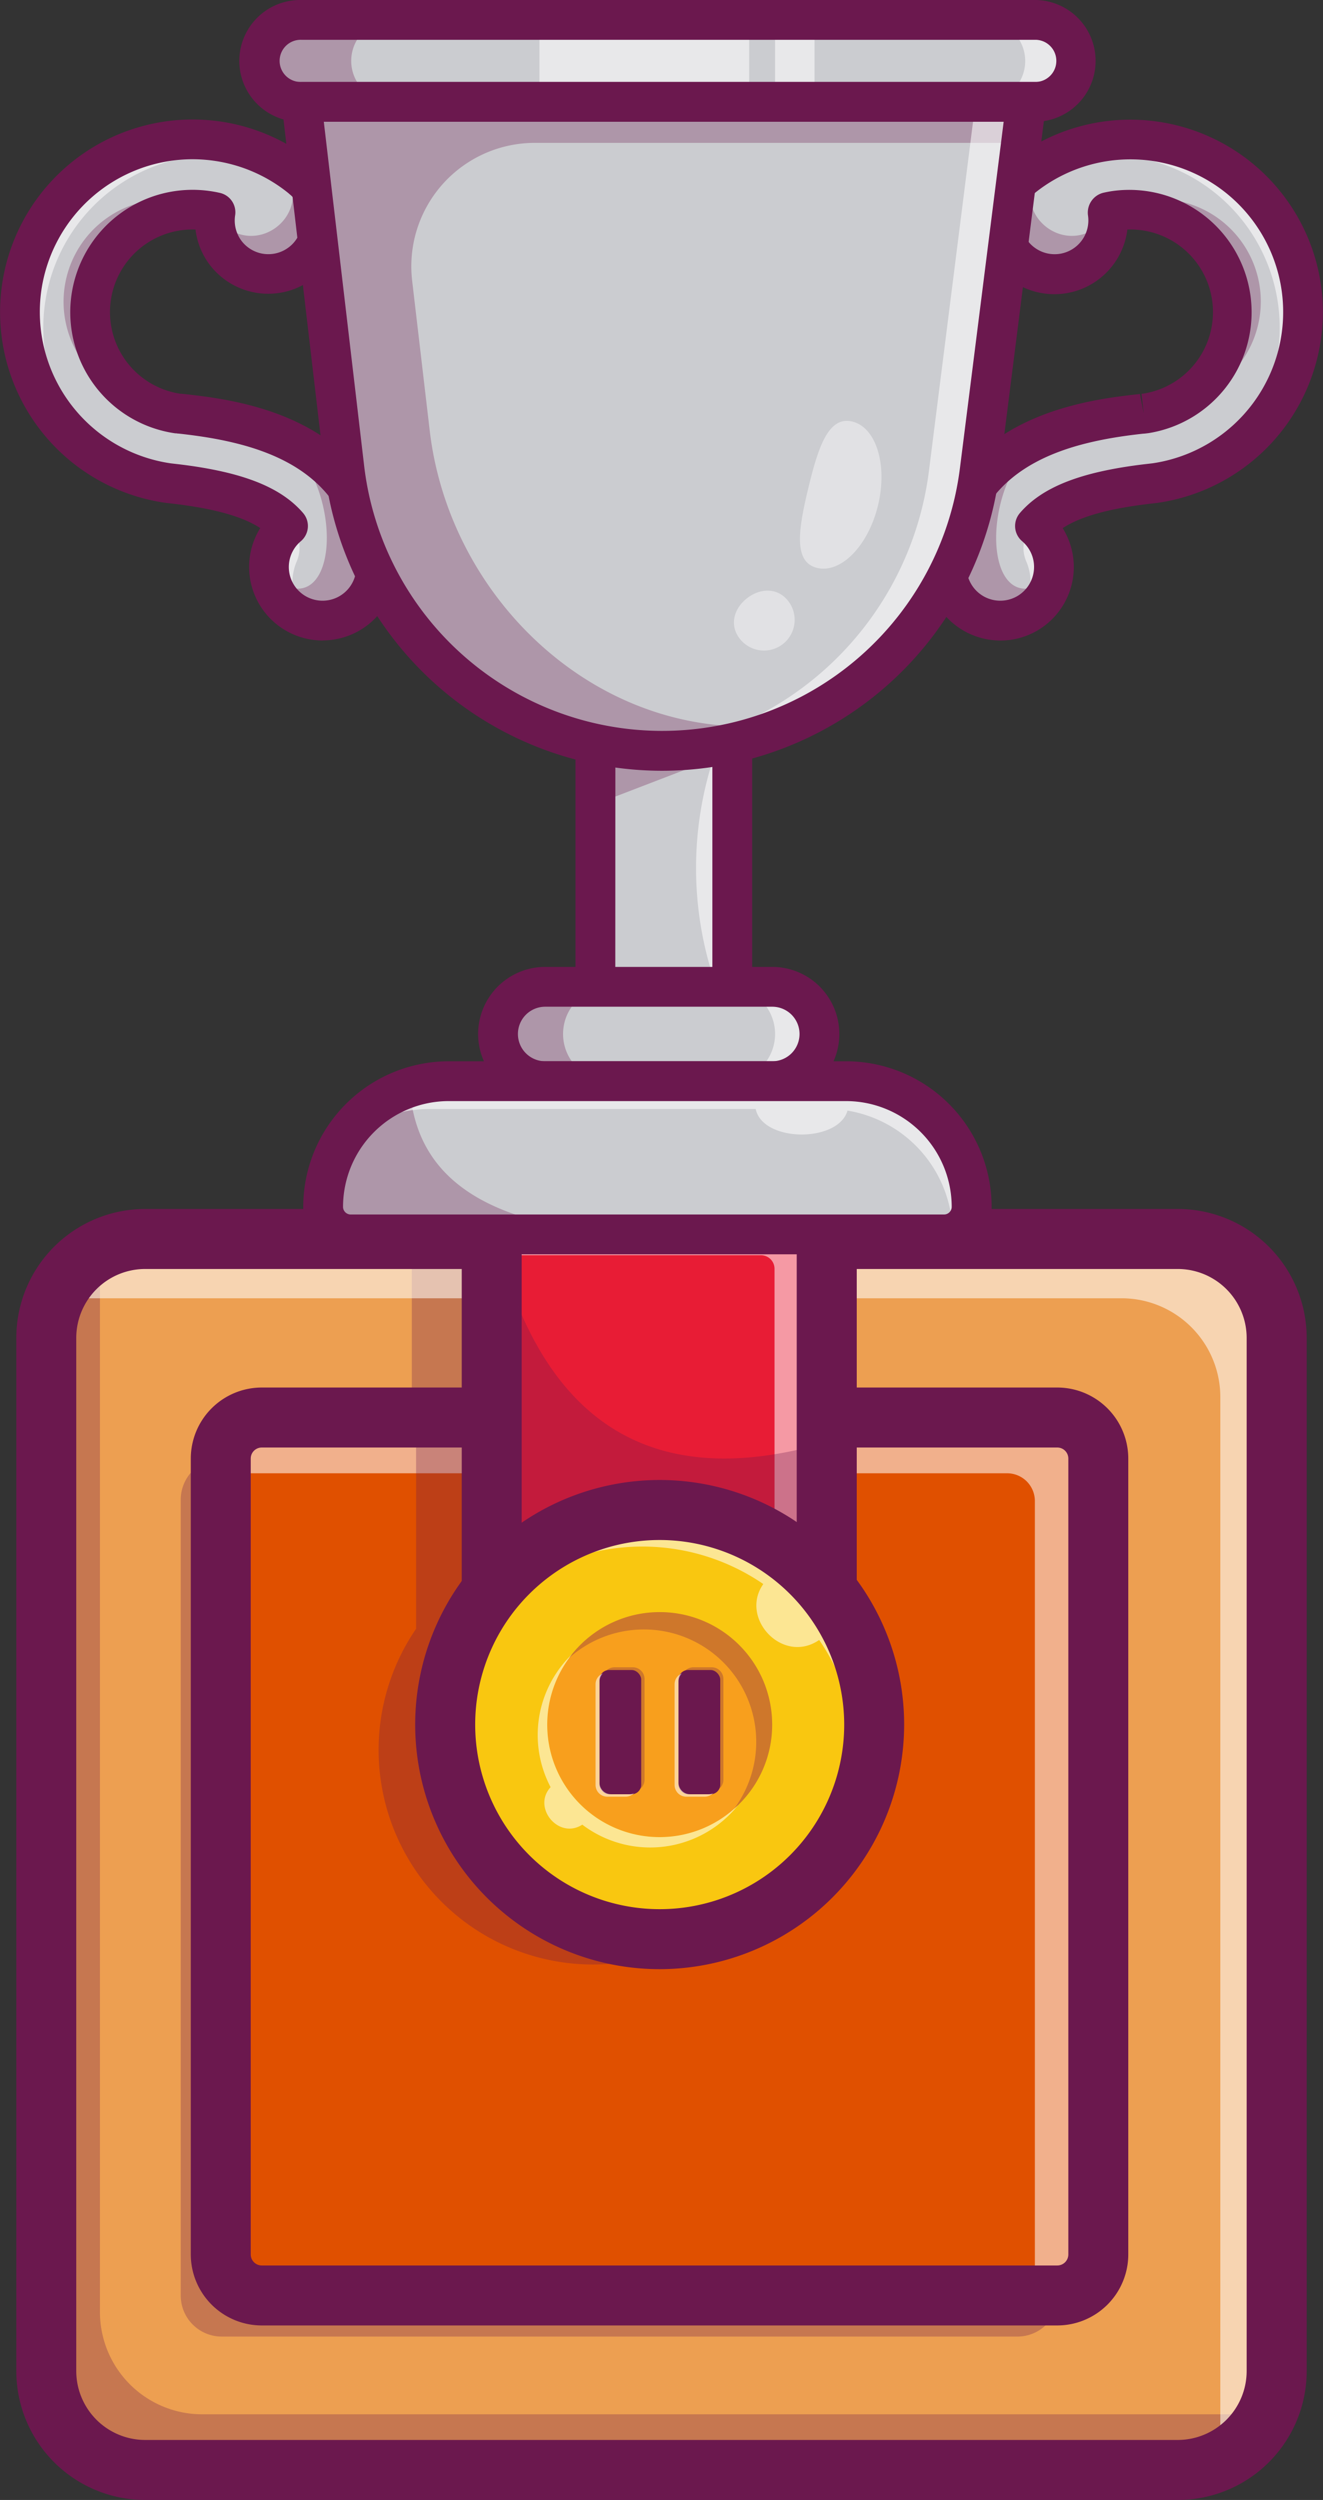 <svg xmlns="http://www.w3.org/2000/svg" viewBox="0 0 498.78 942.08"><rect x="0" y="0" width="498.78" height="942.08" fill="#333333" stroke="none"/><defs><style>.cls-1{fill:#ed9f51;}.cls-2{opacity:0.3;}.cls-3{fill:#6b184e;}.cls-4{opacity:0.55;}.cls-5{fill:#fff;}.cls-6{fill:#e05000;}.cls-7{fill:#e81c35;}.cls-8{fill:#f9c710;}.cls-9{fill:#f89f1d;}.cls-10{fill:#cbccd0;}.cls-11{opacity:0.42;}</style></defs><title>Ativo 21.1x</title><g id="Camada_2" data-name="Camada 2"><g id="CUP2"><rect class="cls-1" x="17.45" y="466.89" width="463.89" height="463.89" rx="30.66"/><g class="cls-2"><path class="cls-3" d="M280.72,636.53a14.5,14.5,0,0,1-13.66,9.58H169.77a14.49,14.49,0,0,1-14.51-14.47V478.21a14.53,14.53,0,0,1,14.51-14.51h20.39a13.46,13.46,0,0,0-.9,4.94V622.06a14.49,14.49,0,0,0,14.51,14.47Z"/></g><g class="cls-2"><path class="cls-3" d="M479.1,906.31a37.27,37.27,0,0,1-35,24.47H54.71a37.23,37.23,0,0,1-37.24-37.24V504.13a37.21,37.21,0,0,1,23.15-34.47,37.84,37.84,0,0,0-2.94,14.77V871.24A38.55,38.55,0,0,0,76.2,909.8H463A39,39,0,0,0,479.1,906.31Z"/></g><g class="cls-4"><path class="cls-5" d="M481.35,508.39V897.8a37.32,37.32,0,0,1-25.53,35.36,36.85,36.85,0,0,0,4.25-17.28V526.47a37.24,37.24,0,0,0-37.23-37.23H33.43a36.73,36.73,0,0,0-11.71,1.87,37.17,37.17,0,0,1,33-20H444.12A37.25,37.25,0,0,1,481.35,508.39Z"/></g><path class="cls-3" d="M444.09,942.08H54.69A48.6,48.6,0,0,1,6.15,893.54V504.13a48.6,48.6,0,0,1,48.54-48.54h389.4a48.6,48.6,0,0,1,48.54,48.54V893.54A48.6,48.6,0,0,1,444.09,942.08ZM54.69,478.2a26,26,0,0,0-25.94,25.93V893.54a26,26,0,0,0,25.94,25.93h389.4A26,26,0,0,0,470,893.54V504.13a26,26,0,0,0-25.94-25.93Z"/><rect class="cls-6" x="83.23" y="534.18" width="330.84" height="330.84" rx="12.73"/><g class="cls-2"><path class="cls-3" d="M399,861.13v3.92a15.43,15.43,0,0,1-15.46,15.46H83.6a15.45,15.45,0,0,1-15.46-15.46V565.15A15.45,15.45,0,0,1,83.6,549.69h3.25v296a15.45,15.45,0,0,0,15.46,15.46Z"/></g><g class="cls-4"><path class="cls-5" d="M406.61,551.78v299.9a15.45,15.45,0,0,1-15.46,15.46h-1V565.62a10.45,10.45,0,0,0-10.42-10.43h-304v-3.41a15.45,15.45,0,0,1,15.46-15.46H391.15A15.46,15.46,0,0,1,406.61,551.78Z"/></g><path class="cls-3" d="M398.61,876.32H98.69a26.79,26.79,0,0,1-26.76-26.77V549.64a26.79,26.79,0,0,1,26.76-26.77H398.61a26.8,26.8,0,0,1,26.76,26.77V849.55A26.8,26.8,0,0,1,398.61,876.32ZM98.69,545.48a4.16,4.16,0,0,0-4.16,4.16V849.55a4.17,4.17,0,0,0,4.16,4.17H398.61a4.17,4.17,0,0,0,4.16-4.17V549.64a4.16,4.16,0,0,0-4.16-4.16Z"/><g class="cls-2"><path class="cls-3" d="M304.46,659.45a80.86,80.86,0,1,1-147.59-45.67v-81h19.79v60.86a80.86,80.86,0,0,1,127.8,65.84Z"/></g><path class="cls-7" d="M311.67,468.64V622.06a14.49,14.49,0,0,1-14.51,14.47H199.87a14.49,14.49,0,0,1-14.51-14.47V468.64a14.53,14.53,0,0,1,14.51-14.51h97.29A14.53,14.53,0,0,1,311.67,468.64Z"/><g class="cls-4"><path class="cls-5" d="M309.55,472V625.43A14.5,14.5,0,0,1,295,639.9h-3V478.13a5.09,5.09,0,0,0-5.11-5.1H183.23v-1a14.54,14.54,0,0,1,14.51-14.52H295A14.54,14.54,0,0,1,309.55,472Z"/></g><path class="cls-3" d="M297.18,647.85H199.87a25.82,25.82,0,0,1-25.79-25.79V468.62a25.83,25.83,0,0,1,25.79-25.8h97.31A25.83,25.83,0,0,1,323,468.62V622.06A25.82,25.82,0,0,1,297.18,647.85ZM199.87,465.43a3.2,3.2,0,0,0-3.2,3.19V622.06a3.2,3.2,0,0,0,3.2,3.19h97.31a3.19,3.19,0,0,0,3.19-3.19V468.62a3.19,3.19,0,0,0-3.19-3.19Z"/><g class="cls-2"><path class="cls-3" d="M311.67,543.5v78.56a14.49,14.49,0,0,1-14.51,14.47H199.87a14.49,14.49,0,0,1-14.51-14.47V474.68c2.13-.89,3.41-1.4,3.41-1.4Q216.91,571.26,311.67,543.5Z"/></g><circle class="cls-8" cx="248.71" cy="649.89" r="80.86"/><g class="cls-4"><path class="cls-5" d="M311.3,705.67A80.85,80.85,0,0,0,308.84,618c-13.66,9.4-30.18-8.13-21.07-21.07a80.68,80.68,0,0,0-102.4,9.24A80.84,80.84,0,1,1,311.3,705.67Z"/></g><circle class="cls-9" cx="248.71" cy="649.89" r="42.39"/><g class="cls-4"><path class="cls-5" d="M278.27,680.24a42.39,42.39,0,0,1-58.74,7.36c-8.89,5.75-19-6.47-11.95-14.13a42.23,42.23,0,0,1,8.12-50.13,42.36,42.36,0,0,0,62.57,56.9Z"/></g><g class="cls-2"><path class="cls-3" d="M291.12,649.89a42,42,0,0,1-14.34,31.71,42.35,42.35,0,0,0-62.27-56.77,42.41,42.41,0,0,1,76.61,25.06Z"/></g><path class="cls-3" d="M248.71,742.06a92.17,92.17,0,1,1,92.16-92.17A92.27,92.27,0,0,1,248.71,742.06Zm0-161.73a69.56,69.56,0,1,0,69.56,69.56A69.64,69.64,0,0,0,248.71,580.33Z"/><rect class="cls-3" x="226" y="629.32" width="15.76" height="46.83" rx="3.65"/><g class="cls-2"><path class="cls-3" d="M243,632.72v37.93a4.39,4.39,0,0,1-2.12,3.79,4.64,4.64,0,0,0,.92-2.73V633.78a4.44,4.44,0,0,0-4.43-4.48h-6.87a4.41,4.41,0,0,0-2.22.6,4.48,4.48,0,0,1,3.42-1.61h6.87A4.43,4.43,0,0,1,243,632.72Z"/></g><g class="cls-4"><path class="cls-5" d="M239,675.77a4.58,4.58,0,0,1-3.14,1.3H229a4.44,4.44,0,0,1-4.47-4.43V634.7a4.35,4.35,0,0,1,2.72-4.06,4.48,4.48,0,0,0-1.24,3.14v37.93a4.43,4.43,0,0,0,4.43,4.43h6.87A4.23,4.23,0,0,0,239,675.77Z"/></g><rect class="cls-3" x="255.78" y="629.32" width="15.76" height="46.83" rx="3.65"/><g class="cls-2"><path class="cls-3" d="M272.73,632.72v37.93a4.39,4.39,0,0,1-2.12,3.79,4.64,4.64,0,0,0,.92-2.73V633.78a4.44,4.44,0,0,0-4.43-4.48h-6.87a4.43,4.43,0,0,0-2.22.6,4.48,4.48,0,0,1,3.42-1.61h6.87A4.43,4.43,0,0,1,272.73,632.72Z"/></g><g class="cls-4"><path class="cls-5" d="M268.81,675.77a4.58,4.58,0,0,1-3.14,1.3H258.8a4.44,4.44,0,0,1-4.48-4.43V634.7a4.35,4.35,0,0,1,2.72-4.06,4.48,4.48,0,0,0-1.24,3.14v37.93a4.43,4.43,0,0,0,4.43,4.43h6.87A4.23,4.23,0,0,0,268.81,675.77Z"/></g><rect class="cls-10" x="224.47" y="269.75" width="51.59" height="108.86"/><g class="cls-2"><polygon class="cls-3" points="276.71 282.99 226.92 302.12 226.92 269.75 276.07 269.75 276.71 282.99"/></g><g class="cls-4"><path class="cls-5" d="M269.39,284.47a133.94,133.94,0,0,0,0,85.32Z"/></g><path class="cls-3" d="M276.07,386.11h-51.6a7.5,7.5,0,0,1-7.5-7.5V269.76a7.5,7.5,0,0,1,7.5-7.5h51.6a7.5,7.5,0,0,1,7.5,7.5V378.61A7.5,7.5,0,0,1,276.07,386.11Zm-44.1-15h36.6V277.26H232Z"/><rect class="cls-10" x="187.76" y="371.86" width="121.18" height="35.56" rx="17.78"/><g class="cls-2"><path class="cls-3" d="M230.07,407.43H205.53a17.79,17.79,0,1,1,0-35.58h24.54a17.79,17.79,0,1,0,0,35.58Z"/></g><g class="cls-4"><path class="cls-5" d="M308.93,389.64a17.79,17.79,0,0,1-17.78,17.79H274.42a17.79,17.79,0,0,0,0-35.58h16.73A17.79,17.79,0,0,1,308.93,389.64Z"/></g><path class="cls-3" d="M291.15,414.93H205.54a25.28,25.28,0,1,1,0-50.56h85.61a25.28,25.28,0,1,1,0,50.56Zm-85.61-35.56a10.28,10.28,0,1,0,0,20.56h85.61a10.28,10.28,0,1,0,0-20.56Z"/><path class="cls-10" d="M366.3,454.78a10.38,10.38,0,0,1-10.39,10.39H132.2a10.38,10.38,0,0,1-10.37-10.39,47.25,47.25,0,0,1,47.34-47.35H319A47.35,47.35,0,0,1,366.3,454.78Z"/><g class="cls-2"><path class="cls-3" d="M233.93,465.17H132.2a10.38,10.38,0,0,1-10.37-10.39,47.41,47.41,0,0,1,32.66-45C157,447.87,189.42,461.47,233.93,465.17Z"/></g><g class="cls-4"><path class="cls-5" d="M366.3,454.78a10.4,10.4,0,0,1-3,7.35,10.3,10.3,0,0,1-4.15,2.53,47.38,47.38,0,0,0-39.63-46.14c-3.51,12.21-32,12-34.62-.61H162a47.07,47.07,0,0,0-33.47,13.88c-.55.55-1.1,1.14-1.63,1.72a47.25,47.25,0,0,1,42.28-26.08H319A47.35,47.35,0,0,1,366.3,454.78Z"/></g><path class="cls-3" d="M355.92,472.67H132.22a17.91,17.91,0,0,1-17.89-17.89,54.9,54.9,0,0,1,54.85-54.85H319a54.9,54.9,0,0,1,54.85,54.85A17.91,17.91,0,0,1,355.92,472.67ZM169.18,414.93a39.89,39.89,0,0,0-39.85,39.85,2.89,2.89,0,0,0,2.89,2.89h223.7a2.89,2.89,0,0,0,2.88-2.89A39.89,39.89,0,0,0,319,414.93Z"/><path class="cls-10" d="M435.44,182l-3.14.35c-21.6,2.61-34.86,7.42-42.1,15.83a20.13,20.13,0,0,1,6.82,19v0a20.23,20.23,0,1,1-39.37-9.16h0c3.93-22.59,17.61-35.15,32.79-42.32h0c14.37-6.8,30.08-8.76,40.14-9.86a5,5,0,0,0,.6-.07l.66-.06a38.62,38.62,0,0,0-11.16-76.42c-1.06.15-2.12.33-3.16.57l0,.22c.07.49.09.95.14,1.44v.07a20.21,20.21,0,1,1-32.93-14.28v0a61.72,61.72,0,0,1,7.93-5.61l0,0A65.1,65.1,0,1,1,435.44,182Z"/><g class="cls-2"><path class="cls-3" d="M445,151.33A38.6,38.6,0,0,0,427.69,79a17.78,17.78,0,0,0-.2-2.72l0-.22c1-.24,2.1-.42,3.15-.57A38.61,38.61,0,0,1,445,151.33Z"/></g><g class="cls-4"><path class="cls-5" d="M397.15,210.75a20.25,20.25,0,0,1-13.63,22.09,20.14,20.14,0,0,0,4.81-16.2,20.36,20.36,0,0,0-1.43-5.1c-2.51-5.83-.38-12.71,5.33-15.49l.13-.06a23.88,23.88,0,0,0-2.16,2.23A20,20,0,0,1,397.15,210.75Z"/></g><g class="cls-2"><path class="cls-3" d="M417.7,81.62s-.33,3.13-.86,7.5a20.22,20.22,0,1,1-32.07-21.71v0a61.72,61.72,0,0,1,7.93-5.61C378.2,80.07,403.18,99.91,417.7,81.62Z"/></g><g class="cls-2"><path class="cls-3" d="M397,217.26v0a20.23,20.23,0,1,1-39.37-9.16h0c3.93-22.59,17.61-35.15,32.79-42.32h0C367.56,187.87,372.09,237,397,217.26Z"/></g><g class="cls-4"><path class="cls-5" d="M457.68,174.56A65.09,65.09,0,0,0,385.9,66.48a65.09,65.09,0,1,1,71.78,108.08Z"/></g><path class="cls-3" d="M377.05,241.37a27.76,27.76,0,0,1-26.79-34.67c8.89-50.49,60.18-56.1,79.5-58.22l1.43,7.39-.83-7.45.66-.08a31.12,31.12,0,0,0-6-61.84A27.72,27.72,0,1,1,379.58,62a5,5,0,0,1,.42-.37,72.62,72.62,0,0,1,118,45.67h0a72.68,72.68,0,0,1-61.52,82.19l-3.34.39c-15.28,1.83-25.85,4.78-32.5,9.14a27.72,27.72,0,0,1-19.6,42.09A28.83,28.83,0,0,1,377.05,241.37ZM365.1,208.89a7.31,7.31,0,0,1-.24,1.29,12.58,12.58,0,0,0-.35,5.26,12.73,12.73,0,0,0,22.8,5.82,12.7,12.7,0,0,0-1.94-17.3,7.5,7.5,0,0,1-.86-10.63c8.45-9.83,22.92-15.5,46.9-18.38l3.17-.37a57.61,57.61,0,0,0,48.6-65.17h0A57.58,57.58,0,0,0,390,72.84l-.45.39A12.55,12.55,0,0,0,385,84.87a12.74,12.74,0,0,0,14.4,10.8,12.73,12.73,0,0,0,10.79-14.42,7.71,7.71,0,0,1,5.74-8.6c1.22-.28,2.45-.51,3.71-.69A46.12,46.12,0,0,1,433,163.22l-.93.11a10.49,10.49,0,0,1-1.12.1C403.83,166.41,371.44,174.32,365.1,208.89Z"/><path class="cls-10" d="M63.34,182l3.13.35c21.61,2.61,34.87,7.42,42.11,15.83a20,20,0,0,0-7,12.53,20.22,20.22,0,0,0,.14,6.51v0a20.23,20.23,0,1,0,39.36-9.16h0c-3.92-22.59-17.6-35.15-32.79-42.32h0C94,159,78.26,157,68.19,155.94a4.56,4.56,0,0,1-.59-.07l-.66-.06A38.62,38.62,0,0,1,78.1,79.39c1.06.15,2.12.33,3.16.57l-.05.22c-.06.49-.09.95-.13,1.44v.07a19.82,19.82,0,0,0,.86,7.43A20.21,20.21,0,1,0,114,67.41v0a61.62,61.62,0,0,0-7.92-5.61l0,0A65.1,65.1,0,1,0,63.34,182Z"/><g class="cls-2"><path class="cls-3" d="M53.81,151.33A38.6,38.6,0,0,1,71.08,79a19.15,19.15,0,0,1,.2-2.72l0-.22c-1-.24-2.1-.42-3.16-.57a38.61,38.61,0,0,0-14.36,75.8Z"/></g><g class="cls-4"><path class="cls-5" d="M101.62,210.75a20.26,20.26,0,0,0,13.64,22.09,20.14,20.14,0,0,1-4.81-16.2,20.36,20.36,0,0,1,1.43-5.1c2.51-5.83.37-12.71-5.33-15.49l-.14-.06a25.34,25.34,0,0,1,2.17,2.23A20,20,0,0,0,101.62,210.75Z"/></g><g class="cls-2"><path class="cls-3" d="M81.08,81.62s.33,3.13.86,7.5A20.21,20.21,0,1,0,114,67.41v0a61.62,61.62,0,0,0-7.92-5.61C120.58,80.07,95.6,99.91,81.08,81.62Z"/></g><g class="cls-2"><path class="cls-3" d="M101.76,217.26v0a20.23,20.23,0,1,0,39.36-9.16h0c-3.92-22.59-17.6-35.15-32.79-42.32h0C131.21,187.87,126.69,237,101.76,217.26Z"/></g><g class="cls-4"><path class="cls-5" d="M41.1,174.56A65.09,65.09,0,0,1,112.88,66.48,65.09,65.09,0,1,0,41.1,174.56Z"/></g><path class="cls-3" d="M121.73,241.37a28.61,28.61,0,0,1-4-.29A27.71,27.71,0,0,1,98.11,199c-6.66-4.36-17.23-7.31-32.53-9.15l-3.1-.35A72.59,72.59,0,1,1,118.78,61.6c.15.12.28.25.42.37A27.72,27.72,0,1,1,79,99.69,27.46,27.46,0,0,1,73.71,86.5,31.12,31.12,0,0,0,68,148.38l.39,0,.6.06c19.32,2.12,70.61,7.73,79.5,58.22a27.74,27.74,0,0,1-26.79,34.67ZM72.51,60a57.7,57.7,0,0,0-56.92,49.41h0a57.66,57.66,0,0,0,48.81,65.2l2.93.34c24,2.88,38.48,8.55,46.94,18.38a7.5,7.5,0,0,1-.86,10.63,12.68,12.68,0,0,0-2,17.3,12.73,12.73,0,0,0,22.8-5.82,12.42,12.42,0,0,0-.34-5.26,8.28,8.28,0,0,1-.25-1.3c-6.34-34.56-38.73-42.47-66.28-45.49a5.67,5.67,0,0,1-.9-.1l-.39,0A46.11,46.11,0,1,1,79.16,72c1.28.18,2.51.41,3.74.69A7.49,7.49,0,0,1,88.67,81,12.79,12.79,0,0,0,91,90.7a12.72,12.72,0,1,0,18.24-17.47,4.28,4.28,0,0,1-.45-.4,57.4,57.4,0,0,0-28-12.23A58,58,0,0,0,72.51,60ZM8.17,108.34h0Z"/><path class="cls-10" d="M390.58,38.39H113.65A15.45,15.45,0,0,1,98.2,23h0A15.45,15.45,0,0,1,113.65,7.5H390.58A15.44,15.44,0,0,1,406,23h0A15.44,15.44,0,0,1,390.58,38.39Z"/><g class="cls-4"><rect class="cls-5" x="203.38" y="10.07" width="79.07" height="28.32"/></g><g class="cls-4"><rect class="cls-5" x="292.2" y="10.07" width="14.89" height="28.32"/></g><g class="cls-2"><path class="cls-3" d="M147.47,38.39H113.65a15.45,15.45,0,1,1,0-30.89h33.82a15.45,15.45,0,0,0,0,30.89Z"/></g><g class="cls-4"><path class="cls-5" d="M406,23a15.43,15.43,0,0,1-15.44,15.44H371.45a15.45,15.45,0,0,0,0-30.89h19.13A15.43,15.43,0,0,1,406,23Z"/></g><path class="cls-3" d="M390.58,45.89H113.65a22.95,22.95,0,1,1,0-45.89H390.58a22.95,22.95,0,0,1,0,45.89ZM113.65,15a7.95,7.95,0,1,0,0,15.89H390.58a7.95,7.95,0,0,0,0-15.89Z"/><path class="cls-10" d="M386.89,38.39,385,53.84,369.33,177.43a120.64,120.64,0,0,1-239.51-1.06L115.46,53.84l-1.81-15.45Z"/><g class="cls-2"><path class="cls-3" d="M385,53.84H201.61a46.54,46.54,0,0,0-46.22,52L162,162.2c7.1,60.77,58.16,111.56,119.33,111.56,11,0,22.26-6.48,32.48-9.3a120.65,120.65,0,0,1-184-88.09L115.46,53.84l-1.81-15.45H386.89Z"/></g><g class="cls-4"><path class="cls-5" d="M386.89,38.39l-17.56,139A120.63,120.63,0,0,1,249.64,283c-3.2,0-6.38-.13-9.51-.37A120.66,120.66,0,0,0,350.22,177.43l17.56-139Z"/></g><path class="cls-3" d="M249.65,290.46A128.16,128.16,0,0,1,122.38,177.25L105.22,30.89H395.41L376.78,178.37A128.37,128.37,0,0,1,249.65,290.46ZM122.08,45.89l15.2,129.61a113.14,113.14,0,0,0,224.61,1l16.5-130.61Z"/><g class="cls-11"><path class="cls-5" d="M321.29,158.84c9,2.17,13.4,16.27,9.75,31.51s-13.94,25.83-23,23.66-7-14.73-3.32-30S312.25,156.68,321.29,158.84Z"/></g><g class="cls-11"><path class="cls-5" d="M295,242.82a11.58,11.58,0,0,1-16.22-2.28c-3.85-5.1-2.07-11.35,3-15.21s11.61-3.85,15.46,1.26A11.58,11.58,0,0,1,295,242.82Z"/></g></g></g></svg>
